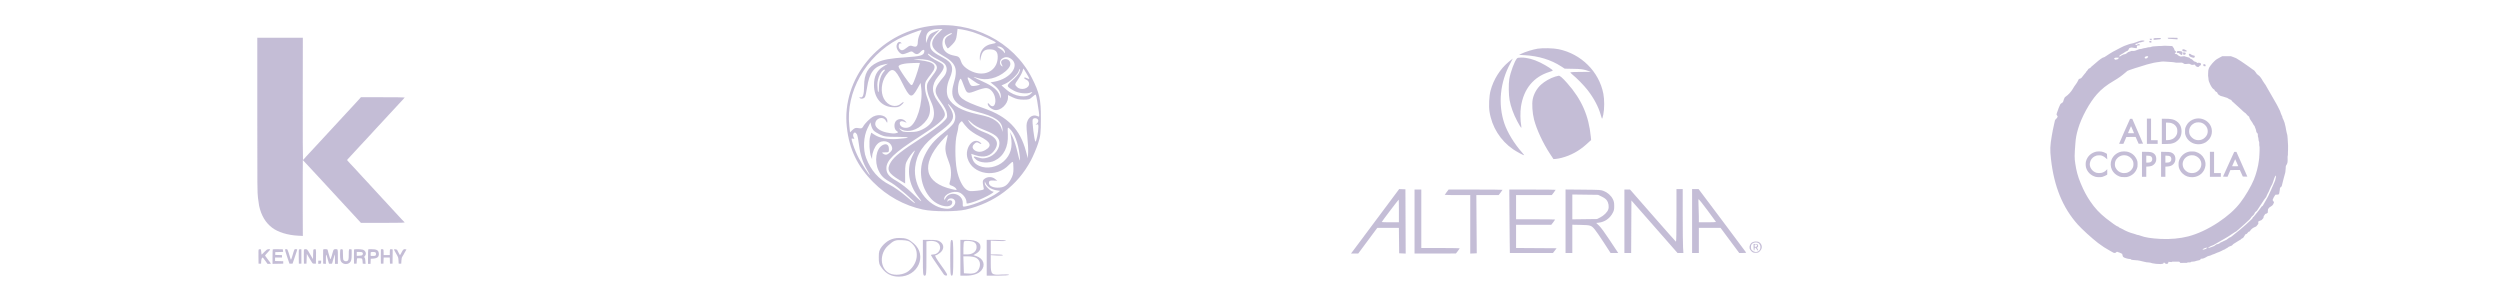 <svg width="608" height="74" viewBox="0 0 608 74" fill="none" xmlns="http://www.w3.org/2000/svg">
<g opacity="0.5">
<path fill-rule="evenodd" clip-rule="evenodd" d="M62.57 27.926C62.57 45.922 62.577 46.736 62.741 48.122C62.836 48.917 62.958 49.778 63.014 50.035C63.525 52.381 64.552 54.125 66.146 55.353C67.597 56.47 69.938 57.191 72.548 57.324L73.652 57.38L73.628 51.516C73.616 48.29 73.616 44.139 73.628 42.292L73.652 38.932L74.923 40.291C76.722 42.214 76.758 42.253 77.493 43.055C77.857 43.453 78.175 43.797 78.201 43.821C78.241 43.858 81.288 47.16 82.04 47.982C82.186 48.141 82.344 48.314 82.393 48.366C82.442 48.418 83.136 49.169 83.937 50.035C84.738 50.901 85.485 51.706 85.596 51.823C85.708 51.94 86.244 52.523 86.789 53.119L87.779 54.203L93.099 54.205C97.809 54.206 98.71 54.175 98.353 54.022C98.316 54.007 97.989 53.668 97.624 53.27C97.26 52.872 96.923 52.504 96.874 52.453C96.825 52.401 96.542 52.095 96.244 51.772C92.611 47.829 90.758 45.822 90.428 45.473C90.379 45.421 90.101 45.115 89.81 44.792C89.241 44.163 88.728 43.61 88.079 42.928C87.726 42.559 87.344 42.142 86.013 40.678C85.867 40.517 85.521 40.15 85.243 39.862C84.965 39.573 84.659 39.242 84.564 39.125C84.391 38.913 84.391 38.912 84.584 38.706C84.69 38.592 85.075 38.173 85.439 37.776C85.803 37.379 86.141 37.013 86.19 36.962C86.262 36.888 87.167 35.908 87.514 35.528C87.662 35.367 89.097 33.825 89.192 33.726C89.24 33.675 89.538 33.353 89.854 33.01C90.17 32.666 90.468 32.344 90.516 32.293C90.565 32.242 90.74 32.048 90.905 31.86C91.071 31.673 91.531 31.175 91.929 30.754C92.326 30.332 92.806 29.815 92.996 29.605C93.186 29.394 93.363 29.202 93.389 29.179C93.415 29.155 94.089 28.428 94.887 27.561C95.685 26.695 96.359 25.968 96.385 25.944C96.411 25.921 96.73 25.576 97.093 25.178C97.457 24.78 97.903 24.301 98.086 24.114C98.268 23.927 98.417 23.744 98.418 23.709C98.418 23.674 96.023 23.646 93.096 23.646H87.773L87.494 23.965C87.116 24.397 86.813 24.73 86.425 25.135C86.246 25.323 85.305 26.338 84.335 27.391C83.365 28.445 82.55 29.326 82.525 29.349C82.5 29.373 81.686 30.254 80.717 31.307C79.747 32.361 78.932 33.242 78.906 33.265C78.88 33.288 78.366 33.844 77.765 34.499C77.163 35.155 76.488 35.883 76.265 36.117C76.041 36.351 75.561 36.868 75.197 37.265C74.832 37.662 74.461 38.065 74.371 38.159C74.281 38.253 74.108 38.455 73.985 38.607C73.863 38.759 73.728 38.883 73.684 38.883C73.639 38.883 73.615 32.663 73.629 24.029L73.652 9.174H68.111H62.57V27.926ZM62.944 60.66C62.858 60.715 62.837 61.128 62.855 62.428L62.879 64.124H63.188H63.497L63.524 63.53C63.548 62.983 63.693 62.634 63.894 62.634C63.927 62.634 64.201 62.979 64.503 63.4L65.053 64.166H65.495C66.009 64.166 66.038 64.256 65.15 63.11C64.791 62.647 64.481 62.225 64.462 62.174C64.442 62.123 64.723 61.779 65.087 61.411C65.45 61.043 65.722 60.703 65.692 60.657C65.662 60.61 65.472 60.589 65.27 60.611C64.958 60.645 64.825 60.731 64.377 61.187C64.087 61.481 63.791 61.781 63.718 61.853C63.6 61.971 63.581 61.912 63.542 61.309C63.499 60.664 63.487 60.633 63.277 60.612C63.155 60.599 63.005 60.621 62.944 60.66ZM66.34 60.646C66.306 60.678 66.279 61.485 66.279 62.438V64.171L67.581 64.147L68.883 64.124V63.826V63.528L67.89 63.504L66.897 63.48V63.057V62.634H67.736H68.575V62.34V62.045L67.758 62.02L66.941 61.996V61.655V61.315L67.895 61.291L68.85 61.266L68.822 60.95L68.795 60.634L67.598 60.61C66.94 60.597 66.374 60.613 66.34 60.646ZM69.32 60.7C69.296 60.761 69.528 61.555 69.835 62.467L70.394 64.124H70.771H71.148L71.526 63.017C72.122 61.271 72.283 60.775 72.283 60.68C72.283 60.631 72.131 60.591 71.946 60.591C71.566 60.591 71.621 60.481 71.082 62.315C70.947 62.771 70.806 63.145 70.767 63.145C70.729 63.145 70.672 63.04 70.642 62.911C70.491 62.274 69.953 60.711 69.866 60.656C69.705 60.555 69.367 60.582 69.32 60.7ZM72.745 60.66C72.659 60.715 72.638 61.128 72.656 62.428L72.68 64.124H72.989H73.298V62.379V60.634L73.078 60.612C72.956 60.599 72.806 60.621 72.745 60.66ZM73.981 60.663C73.895 60.715 73.874 61.127 73.892 62.428L73.916 64.124H74.225H74.534L74.579 62.932L74.623 61.74L74.968 62.336C75.157 62.664 75.478 63.2 75.68 63.528C76.048 64.123 76.049 64.124 76.439 64.124H76.83L76.854 62.398C76.88 60.523 76.876 60.508 76.391 60.626C76.174 60.678 76.173 60.684 76.148 61.848L76.124 63.017L75.891 62.634C75.763 62.423 75.549 62.06 75.416 61.825C74.97 61.039 74.817 60.805 74.681 60.697C74.528 60.578 74.15 60.559 73.981 60.663ZM78.591 60.7C78.568 60.76 78.559 61.555 78.572 62.466L78.596 64.124L78.927 64.15L79.258 64.177V63.005C79.258 61.763 79.322 61.654 79.552 62.507C79.627 62.787 79.762 63.266 79.85 63.571L80.011 64.124L80.374 64.15C80.661 64.17 80.746 64.143 80.784 64.022C80.81 63.938 80.952 63.433 81.1 62.901C81.248 62.368 81.391 61.912 81.417 61.886C81.444 61.861 81.466 62.363 81.466 63.003V64.166H81.819H82.172V62.431C82.172 60.522 82.193 60.59 81.613 60.592C81.213 60.594 81.107 60.688 80.976 61.156C80.912 61.384 80.775 61.877 80.671 62.251C80.468 62.986 80.363 63.168 80.288 62.919C79.915 61.691 79.7 60.925 79.7 60.822C79.7 60.656 79.511 60.591 79.028 60.591C78.79 60.591 78.618 60.634 78.591 60.7ZM82.812 60.648C82.669 60.703 82.66 62.739 82.801 63.279C83.049 64.226 84.357 64.542 85.092 63.833C85.437 63.5 85.526 63.085 85.527 61.806L85.528 60.679L85.307 60.626C84.845 60.514 84.821 60.574 84.82 61.844C84.818 63.137 84.75 63.382 84.353 63.509C84.029 63.612 83.597 63.443 83.489 63.169C83.445 63.056 83.408 62.453 83.408 61.829C83.408 60.873 83.386 60.686 83.269 60.643C83.11 60.584 82.972 60.585 82.812 60.648ZM86.097 60.7C86.073 60.76 86.064 61.555 86.077 62.466L86.101 64.124H86.41H86.719L86.764 63.463C86.788 63.1 86.838 62.803 86.874 62.803C86.91 62.804 87.149 62.805 87.404 62.806C88.059 62.808 88.125 62.871 88.176 63.546L88.221 64.124L88.563 64.151L88.906 64.178L88.865 63.492C88.836 63.006 88.78 62.76 88.672 62.645C88.527 62.491 88.531 62.471 88.746 62.248C89.228 61.746 88.911 60.89 88.174 60.704C87.612 60.563 86.153 60.56 86.097 60.7ZM89.56 60.648C89.527 60.679 89.501 61.483 89.501 62.436V64.166H89.806H90.111L90.137 63.549L90.163 62.932L90.786 62.89C91.802 62.82 92.2 62.453 92.131 61.649C92.061 60.841 91.635 60.603 90.244 60.595C89.9 60.593 89.592 60.617 89.56 60.648ZM92.631 60.7C92.607 60.76 92.598 61.555 92.611 62.466L92.635 64.124H92.944H93.254L93.279 63.379L93.305 62.634H94.048H94.792L94.817 63.379L94.843 64.124H95.152H95.461L95.485 62.402L95.509 60.68L95.286 60.627C94.859 60.523 94.799 60.613 94.799 61.355V62.038H94.048H93.298V61.366C93.298 60.832 93.269 60.684 93.158 60.643C92.927 60.557 92.677 60.584 92.631 60.7ZM95.821 60.665C95.8 60.698 96.028 61.145 96.327 61.658C96.858 62.57 96.872 62.609 96.916 63.358L96.962 64.124H97.271H97.58L97.624 63.4C97.661 62.798 97.709 62.616 97.911 62.317C98.045 62.119 98.154 61.935 98.154 61.91C98.154 61.884 98.311 61.596 98.502 61.27L98.851 60.677L98.635 60.625C98.201 60.52 98.038 60.646 97.679 61.358C97.491 61.732 97.309 62.038 97.275 62.038C97.242 62.038 97.09 61.78 96.939 61.464C96.787 61.148 96.626 60.836 96.579 60.772C96.491 60.648 95.887 60.563 95.821 60.665ZM88.126 61.406C88.297 61.571 88.303 61.785 88.142 61.997C88.046 62.123 87.879 62.167 87.391 62.194L86.764 62.228V61.75V61.272H87.376C87.814 61.272 88.026 61.31 88.126 61.406ZM91.273 61.36C91.388 61.42 91.443 61.538 91.442 61.722C91.44 62.174 91.338 62.249 90.719 62.25L90.163 62.251L90.135 61.88C90.12 61.675 90.129 61.455 90.155 61.39C90.211 61.248 91.014 61.227 91.273 61.36ZM77.404 63.788V64.177L77.735 64.15C78.057 64.125 78.067 64.113 78.094 63.762L78.121 63.4H77.762H77.404V63.788Z" fill="#8A7BAE"/>
</g>
<g opacity="0.5">
<path fill-rule="evenodd" clip-rule="evenodd" d="M527.182 9.24C527.182 9.276 527.218 9.337 527.261 9.374C527.33 9.434 527.426 9.446 528.02 9.467C528.394 9.481 528.793 9.508 528.906 9.528C529.019 9.547 529.217 9.564 529.346 9.566L529.58 9.568V9.394V9.219L529.384 9.197C529.276 9.184 528.736 9.174 528.185 9.174C527.235 9.174 527.182 9.177 527.182 9.24ZM523.93 9.301C523.904 9.329 523.85 9.353 523.811 9.353C523.716 9.353 523.682 9.473 523.743 9.595C523.784 9.676 523.814 9.692 523.905 9.682C523.966 9.676 524.176 9.662 524.372 9.653C524.568 9.643 524.744 9.62 524.764 9.602C524.783 9.584 524.93 9.568 525.089 9.568C525.415 9.568 525.496 9.525 525.496 9.35V9.245L524.738 9.247C524.12 9.248 523.97 9.258 523.93 9.301ZM522.761 9.472C522.761 9.497 522.817 9.57 522.885 9.633C522.978 9.72 523.042 9.748 523.147 9.748H523.286V9.586V9.425H523.023C522.833 9.425 522.761 9.438 522.761 9.472ZM520.704 9.874C520.361 9.947 520.037 10.055 519.497 10.274C519.061 10.45 518.626 10.568 518.002 10.679C517.868 10.703 517.649 10.777 517.515 10.843C517.381 10.909 517.162 10.989 517.028 11.021C516.894 11.053 516.675 11.135 516.541 11.204C516.407 11.272 516.011 11.467 515.661 11.637C514.388 12.256 513.318 12.869 512.312 13.555C511.867 13.859 511.709 13.948 511.616 13.948C511.394 13.948 510.59 14.509 509.815 15.206C509.568 15.428 509.18 15.755 508.954 15.932C508.723 16.113 508.511 16.309 508.473 16.379C508.422 16.474 508.345 16.53 508.15 16.617C507.909 16.724 507.886 16.745 507.754 16.977C507.676 17.113 507.568 17.249 507.513 17.279C507.455 17.311 507.384 17.403 507.344 17.499C507.303 17.596 507.158 17.784 506.99 17.956C506.834 18.116 506.613 18.389 506.499 18.562C506.266 18.918 506.058 19.09 505.771 19.161L505.587 19.207L505.331 19.71C505.168 20.032 504.987 20.323 504.828 20.518C504.6 20.799 504.467 21.001 504.026 21.739C503.651 22.366 502.953 23.112 502.415 23.462C502.254 23.567 502.165 23.656 502.101 23.777C501.98 24.009 501.833 24.408 501.781 24.652C501.737 24.854 501.734 24.857 501.436 25.044C501.201 25.193 501.117 25.269 501.049 25.398C500.846 25.782 500.488 26.694 500.281 27.355L500.135 27.819L500.282 28.076C500.363 28.217 500.429 28.357 500.429 28.387C500.429 28.471 500.079 28.929 499.931 29.037C499.821 29.117 499.79 29.17 499.754 29.34C499.73 29.454 499.637 29.862 499.548 30.247C499.339 31.142 499.153 32.072 498.989 33.047C498.576 35.493 498.543 36.382 498.783 38.576C499.52 45.301 501.621 50.468 505.294 54.587C506.334 55.755 508.73 57.934 510.295 59.138C511.188 59.824 512.224 60.493 513.252 61.047C513.505 61.183 513.794 61.344 513.894 61.405C514.041 61.495 514.117 61.516 514.281 61.516C514.471 61.516 514.497 61.505 514.635 61.373C514.722 61.288 514.818 61.229 514.869 61.229C514.999 61.229 516.026 61.648 516.096 61.73C516.13 61.769 516.17 61.895 516.184 62.009C516.245 62.474 516.384 62.602 517.056 62.811C517.413 62.922 517.617 62.965 517.863 62.979C518.128 62.994 518.199 63.01 518.228 63.062C518.298 63.188 518.554 63.24 519.258 63.273C519.797 63.299 520.033 63.328 520.438 63.418C521.112 63.568 521.33 63.619 521.731 63.723C521.967 63.784 522.17 63.811 522.41 63.812C522.627 63.813 522.802 63.834 522.888 63.868C522.963 63.898 523.23 63.973 523.483 64.034C523.959 64.149 524.723 64.222 525.44 64.219C525.832 64.218 526.142 64.128 526.165 64.01C526.205 63.804 526.319 63.804 526.529 64.011C526.687 64.167 526.7 64.173 526.915 64.173C527.116 64.173 527.147 64.163 527.232 64.067C527.283 64.008 527.337 63.894 527.351 63.812L527.378 63.664L527.552 63.687C528.033 63.749 528.156 63.75 528.179 63.692C528.199 63.642 528.313 63.635 529.09 63.635H529.977L530.144 63.799L530.311 63.963L530.592 63.94C530.902 63.913 531.275 63.909 531.628 63.928C531.807 63.937 531.874 63.926 531.931 63.877C531.989 63.826 532.074 63.814 532.378 63.814C532.729 63.814 532.758 63.808 532.84 63.724C532.919 63.644 532.958 63.635 533.215 63.635C533.523 63.635 533.978 63.54 534.214 63.426C534.293 63.389 534.473 63.348 534.615 63.335C534.926 63.309 535.084 63.228 535.176 63.05C535.244 62.917 535.246 62.916 535.476 62.917C535.662 62.917 535.779 62.888 536.081 62.767C536.287 62.684 536.511 62.571 536.578 62.516C536.757 62.369 536.877 62.318 537.277 62.218C537.631 62.13 537.791 62.068 537.974 61.948C538.025 61.914 538.143 61.875 538.236 61.861C538.329 61.847 538.489 61.791 538.592 61.735C538.86 61.591 539.329 61.398 539.695 61.282C539.869 61.226 540.111 61.117 540.234 61.039C540.463 60.894 540.805 60.734 541.056 60.657C541.133 60.633 541.214 60.582 541.235 60.545C541.279 60.466 541.46 60.368 541.561 60.368C541.599 60.368 541.712 60.287 541.813 60.189C541.956 60.05 542.051 59.994 542.243 59.934C542.65 59.809 542.869 59.694 542.948 59.566C543.041 59.416 543.124 59.355 543.781 58.96C544.08 58.78 544.411 58.571 544.517 58.497C544.623 58.422 544.754 58.35 544.808 58.337C544.861 58.324 544.905 58.302 544.905 58.288C544.905 58.222 545.192 57.996 545.332 57.952C545.52 57.892 545.705 57.673 545.908 57.272C546.028 57.034 546.068 56.986 546.189 56.94C546.267 56.91 546.354 56.885 546.383 56.885C546.412 56.885 546.516 56.776 546.614 56.643C546.823 56.36 546.831 56.353 547.006 56.325C547.117 56.307 547.154 56.277 547.23 56.137C547.441 55.752 548.049 55.296 548.533 55.159C548.674 55.119 548.73 55.068 548.973 54.759C549.272 54.379 549.299 54.298 549.198 54.067C549.146 53.947 549.147 53.941 549.245 53.875C549.394 53.775 549.699 53.633 549.874 53.582C549.971 53.554 550.05 53.502 550.088 53.441C550.121 53.387 550.225 53.272 550.318 53.185C550.476 53.038 550.488 53.014 550.488 52.845C550.488 52.685 550.515 52.623 550.704 52.336C550.912 52.02 550.924 52.009 551.086 51.985C551.21 51.967 551.291 51.925 551.395 51.824L551.537 51.688V51.342C551.537 51.131 551.557 50.95 551.588 50.88C551.687 50.656 551.936 50.399 552.153 50.297C552.267 50.244 552.459 50.109 552.58 49.998C552.761 49.831 552.821 49.743 552.92 49.501L553.04 49.207L552.958 49.052C552.913 48.967 552.834 48.845 552.782 48.78L552.689 48.663L552.774 48.439C552.895 48.12 553.057 47.819 553.249 47.56L553.415 47.336H553.745C554.021 47.336 554.091 47.324 554.173 47.262C554.285 47.178 554.347 46.996 554.347 46.751C554.348 46.657 554.373 46.522 554.404 46.451C554.435 46.378 554.46 46.213 554.46 46.073C554.46 45.769 554.549 45.58 554.76 45.441C554.841 45.387 554.907 45.32 554.908 45.292C554.911 45.192 555.182 44.116 555.311 43.692C555.384 43.455 555.457 43.172 555.474 43.064C555.491 42.955 555.555 42.729 555.618 42.56C555.778 42.126 555.848 41.702 555.877 40.981C555.9 40.422 555.912 40.341 555.982 40.245C556.3 39.814 556.384 39.453 556.35 38.65C556.331 38.178 556.337 38.022 556.38 37.894C556.42 37.776 556.432 37.588 556.425 37.194C556.419 36.898 556.433 36.51 556.454 36.332C556.495 35.996 556.463 35.136 556.354 33.64C556.3 32.886 556.275 32.737 556.126 32.284C556.076 32.131 556.027 31.897 556.017 31.764C555.996 31.48 555.741 30.294 555.605 29.847C555.506 29.524 555.21 28.818 555.115 28.679C555.084 28.634 555.06 28.532 555.06 28.451C555.06 28.294 555.018 28.192 554.905 28.073C554.867 28.032 554.785 27.83 554.725 27.624C554.664 27.418 554.556 27.111 554.485 26.941C554.232 26.343 553.338 24.697 552.642 23.552C552.083 22.63 551.651 21.883 551.398 21.398C551.087 20.803 550.909 20.516 550.686 20.248C550.587 20.13 550.433 19.896 550.343 19.728C549.958 19.013 549.543 18.477 549.227 18.286C548.94 18.112 548.778 17.937 548.593 17.6C548.433 17.308 548.194 17.069 547.937 16.944C547.839 16.897 547.734 16.825 547.705 16.785C547.676 16.745 547.544 16.646 547.412 16.564C547.28 16.483 546.871 16.19 546.503 15.914C545.851 15.424 544.166 14.316 543.808 14.141C543.71 14.093 543.384 13.965 543.083 13.857L542.537 13.661H541.504H540.471L540.043 13.879C539.25 14.281 538.954 14.477 538.531 14.88C537.916 15.465 537.188 16.441 537.167 16.707C537.161 16.785 537.135 16.886 537.11 16.931C537.052 17.035 537.04 17.16 537.015 17.94C537 18.399 537.007 18.598 537.039 18.656C537.064 18.7 537.091 18.919 537.099 19.142C537.115 19.606 537.204 19.897 537.529 20.554C537.867 21.238 538.147 21.601 538.452 21.752C538.524 21.788 538.574 21.852 538.603 21.944C538.656 22.115 538.854 22.303 539.046 22.366C539.176 22.409 539.201 22.438 539.281 22.638C539.337 22.778 539.426 22.913 539.519 22.999C539.697 23.165 540.15 23.39 540.305 23.39C540.367 23.39 540.579 23.453 540.778 23.529C540.977 23.606 541.266 23.698 541.421 23.735C541.623 23.783 541.749 23.839 541.87 23.933C542.064 24.084 542.285 24.196 542.459 24.232C542.59 24.259 542.77 24.434 542.77 24.535C542.77 24.57 542.887 24.681 543.041 24.791C543.191 24.899 543.895 25.538 544.606 26.212C545.508 27.067 545.938 27.451 546.03 27.482C546.124 27.514 546.193 27.577 546.273 27.706C546.393 27.898 546.803 28.288 546.922 28.324C546.971 28.339 547.002 28.392 547.018 28.489C547.061 28.746 547.189 29.011 547.399 29.28C547.644 29.594 547.91 30.022 547.999 30.247C548.034 30.336 548.122 30.458 548.194 30.518C548.299 30.606 548.338 30.678 548.395 30.894C548.434 31.041 548.516 31.264 548.578 31.39C548.656 31.55 548.69 31.675 548.691 31.804C548.692 32.034 548.788 32.24 548.968 32.395C549.103 32.511 549.107 32.522 549.103 32.754C549.097 33.074 549.123 33.275 549.182 33.376C549.224 33.448 549.251 33.629 549.303 34.178C549.308 34.237 549.345 34.35 549.385 34.429C549.446 34.55 549.456 34.639 549.448 34.991C549.442 35.285 549.455 35.444 549.492 35.529C549.534 35.627 549.541 35.853 549.529 36.691C549.52 37.295 549.496 37.782 549.473 37.85C549.451 37.916 549.443 37.995 549.456 38.027C549.468 38.059 549.462 38.208 549.442 38.358C549.421 38.507 549.378 38.864 549.345 39.15C549.196 40.455 548.7 42.324 548.138 43.692C547.473 45.314 546.031 47.758 544.812 49.33C543.515 51.003 541.794 52.537 539.491 54.073C537.085 55.678 534.471 56.898 532.166 57.494C530.21 58 527.764 58.226 525.515 58.108C523.133 57.984 521.704 57.754 520.489 57.299C520.216 57.196 519.998 57.137 519.896 57.137C519.796 57.137 519.674 57.104 519.572 57.049C519.481 57.001 519.239 56.919 519.033 56.868C518.009 56.612 517.103 56.243 516.133 55.686C515.914 55.561 515.65 55.432 515.545 55.399C515.425 55.362 515.336 55.309 515.307 55.257C515.25 55.154 515.079 55.054 514.959 55.054C514.815 55.054 513.333 54.01 512.232 53.132C510.586 51.819 509.487 50.641 508.364 48.986C507.437 47.62 506.764 46.352 506.018 44.564C505.343 42.947 504.964 41.556 504.703 39.743C504.498 38.312 504.501 37.89 504.739 34.788C504.837 33.513 504.993 32.691 505.393 31.324C506.212 28.525 508.165 24.948 509.998 22.889C511.12 21.629 512.316 20.688 514.193 19.589C515.18 19.012 516.042 18.397 516.833 17.709C517.088 17.487 517.335 17.276 517.381 17.24C517.528 17.125 520.246 16.236 522.162 15.676C523.269 15.352 524.246 15.153 525.197 15.058C525.434 15.034 525.643 15.001 525.663 14.984C525.719 14.936 526.449 14.949 526.901 15.007C527.128 15.036 527.491 15.061 527.707 15.062C527.923 15.063 528.176 15.08 528.269 15.098C528.362 15.117 528.571 15.141 528.735 15.152C528.898 15.162 529.057 15.191 529.087 15.215C529.14 15.257 529.241 15.258 530.41 15.23C530.629 15.224 530.713 15.237 530.766 15.281C530.804 15.313 530.899 15.359 530.976 15.383C531.054 15.406 531.135 15.457 531.156 15.495C531.19 15.556 531.238 15.564 531.584 15.564C531.798 15.564 532.056 15.545 532.158 15.523C532.384 15.473 532.461 15.49 532.742 15.652C532.94 15.767 532.988 15.779 533.236 15.779C533.387 15.779 533.521 15.763 533.533 15.743C533.572 15.684 533.761 15.703 533.827 15.773C533.861 15.808 533.907 15.885 533.929 15.943C533.954 16.007 534.044 16.095 534.159 16.165C534.311 16.259 534.386 16.282 534.545 16.282C534.748 16.282 534.823 16.239 534.842 16.113C534.847 16.077 534.942 16 535.054 15.94L535.257 15.831L535.268 15.625C535.278 15.452 535.269 15.416 535.212 15.4C535.175 15.389 535.082 15.349 535.006 15.311C534.838 15.226 534.667 15.221 534.544 15.299C534.456 15.354 534.447 15.352 534.32 15.245C534.148 15.101 533.934 14.997 533.749 14.969C533.625 14.95 533.558 14.9 533.331 14.663C533.104 14.425 533.041 14.379 532.944 14.379C532.856 14.379 532.791 14.342 532.675 14.225C532.45 13.999 532.427 13.987 532.1 13.932C531.936 13.904 531.687 13.832 531.547 13.771C531.256 13.645 531.087 13.634 530.701 13.718C530.485 13.765 530.407 13.768 530.253 13.732C530.024 13.68 529.661 13.46 529.528 13.293C529.443 13.185 529.402 13.165 529.239 13.15C529.118 13.139 529.022 13.107 528.974 13.06C528.874 12.964 528.912 12.848 529.054 12.818C529.112 12.806 529.191 12.763 529.228 12.723C529.316 12.631 529.276 12.566 529.046 12.422C528.908 12.337 528.868 12.289 528.851 12.189C528.804 11.917 528.651 11.629 528.4 11.342L528.277 11.202L527.758 11.175C526.493 11.11 526.272 11.107 525.952 11.153C525.649 11.197 525.463 11.203 525.047 11.186C524.89 11.18 524.515 11.206 523.679 11.284C523.454 11.305 523.292 11.341 523.192 11.393C523.097 11.443 522.977 11.471 522.858 11.471C522.631 11.471 522.206 11.538 522.105 11.591C522.064 11.612 521.946 11.642 521.843 11.657C521.74 11.672 521.554 11.699 521.429 11.716C521.305 11.734 521.153 11.773 521.092 11.803C520.947 11.874 520.627 11.938 520.416 11.938C520.304 11.938 520.174 11.974 520.022 12.047C519.897 12.108 519.624 12.212 519.414 12.279C519.06 12.393 519.009 12.4 518.696 12.381C518.362 12.361 518.355 12.362 518.105 12.49C517.961 12.564 517.798 12.62 517.728 12.62C517.638 12.62 517.574 12.651 517.494 12.731C517.434 12.793 517.279 12.915 517.151 13.003C516.96 13.134 516.873 13.17 516.672 13.197C516.522 13.217 516.373 13.264 516.288 13.319C516.211 13.367 516.089 13.427 516.017 13.45C515.944 13.474 515.83 13.547 515.762 13.613C515.633 13.738 515.539 13.76 515.411 13.694C515.336 13.655 515.337 13.652 515.441 13.546C515.578 13.408 516.007 13.129 516.303 12.985C516.43 12.924 516.565 12.836 516.603 12.79C516.641 12.745 516.728 12.685 516.796 12.659C516.863 12.632 516.985 12.564 517.067 12.507C517.148 12.451 517.248 12.405 517.287 12.405C517.413 12.405 517.584 12.229 517.725 11.956L517.861 11.693L518.118 11.614C518.388 11.53 518.43 11.532 518.883 11.634C519.027 11.667 519.263 11.696 519.408 11.699L519.67 11.704L519.681 11.426C519.694 11.083 519.746 11.034 520.091 11.044C520.351 11.052 520.4 11.031 520.4 10.917C520.4 10.803 520.319 10.748 520.119 10.726C519.963 10.709 519.941 10.717 519.822 10.838C519.751 10.91 519.668 10.969 519.636 10.969C519.567 10.969 519.276 10.861 519.276 10.835C519.276 10.826 519.329 10.771 519.393 10.714C519.48 10.635 519.546 10.61 519.657 10.61C519.82 10.61 520.044 10.514 520.153 10.398C520.21 10.338 520.269 10.322 520.442 10.322C520.561 10.322 520.669 10.306 520.681 10.286C520.694 10.267 520.742 10.251 520.787 10.251C520.833 10.251 520.933 10.218 521.01 10.179C521.087 10.139 521.207 10.107 521.278 10.107C521.463 10.107 521.615 9.933 521.475 9.881C521.337 9.83 520.924 9.826 520.704 9.874ZM522.95 9.985C522.729 10.042 522.606 10.123 522.634 10.194C522.663 10.267 522.902 10.358 523.062 10.358H523.211V10.143C523.211 10.024 523.198 9.929 523.183 9.93C523.167 9.931 523.062 9.956 522.95 9.985ZM530.826 12.011C530.756 12.038 530.742 12.071 530.742 12.205C530.742 12.345 530.756 12.374 530.845 12.418C531.048 12.518 531.245 12.548 531.538 12.525C531.804 12.504 531.829 12.495 531.829 12.424C531.829 12.33 531.685 12.223 531.368 12.079C531.131 11.972 530.978 11.953 530.826 12.011ZM529.496 12.479C529.454 12.524 529.431 12.606 529.431 12.71V12.871H529.649C529.868 12.871 529.869 12.872 530.156 13.123C530.38 13.318 530.469 13.374 530.557 13.374C530.652 13.374 530.68 13.353 530.725 13.249C530.78 13.124 530.797 12.812 530.757 12.669C530.716 12.524 530.304 12.404 529.861 12.408C529.616 12.41 529.55 12.423 529.496 12.479ZM530.929 12.995C530.929 13.193 530.941 13.234 531.013 13.282C531.135 13.364 531.299 13.35 531.441 13.246C531.544 13.171 531.566 13.131 531.566 13.019C531.566 12.818 531.483 12.764 531.179 12.764H530.929V12.995ZM532.329 13.141C532.295 13.227 532.387 13.524 532.486 13.649C532.541 13.717 532.648 13.787 532.755 13.824C532.854 13.858 533.024 13.926 533.134 13.975C533.352 14.072 533.523 14.07 533.687 13.967C533.757 13.924 533.777 13.879 533.777 13.771C533.777 13.612 533.701 13.518 533.574 13.518C533.369 13.518 532.859 13.293 532.732 13.145C532.664 13.067 532.36 13.064 532.329 13.141ZM522.401 13.718C522.458 13.859 522.42 13.933 522.217 14.083C522.057 14.202 521.979 14.236 521.867 14.236C521.609 14.236 521.485 13.975 521.677 13.835C521.896 13.675 522.354 13.601 522.401 13.718ZM515.247 14.155C515.155 14.369 514.972 14.464 514.56 14.511C514.387 14.53 514.376 14.526 514.262 14.393C514.135 14.245 514.111 14.164 514.195 14.164C514.224 14.164 514.287 14.132 514.336 14.093C514.412 14.032 514.483 14.022 514.865 14.021L515.306 14.02L515.247 14.155ZM535.863 15.624C535.815 15.669 535.838 15.943 535.896 16.023C535.945 16.09 535.99 16.102 536.177 16.102H536.4V15.925C536.4 15.777 536.384 15.736 536.301 15.674C536.205 15.602 535.92 15.569 535.863 15.624ZM534.32 28.812C533.907 28.853 533.6 28.941 533.196 29.132C532.526 29.448 532.038 29.917 531.715 30.552C531.437 31.1 531.398 31.274 531.4 31.97C531.401 32.522 531.409 32.584 531.507 32.868C531.696 33.414 531.948 33.812 532.34 34.182C532.938 34.747 533.642 35.042 534.489 35.082C535.179 35.115 535.768 34.975 536.379 34.633C536.674 34.467 537.186 33.992 537.398 33.686C538.068 32.72 538.116 31.416 537.518 30.391C536.898 29.329 535.593 28.684 534.32 28.812ZM522.124 31.916V34.986H523.435H524.747V34.537V34.089H523.941H523.136V31.468V28.847H522.63H522.124V31.916ZM518.027 28.91C517.93 29.06 515.348 34.934 515.369 34.954C515.408 34.989 516.38 35.008 516.416 34.975C516.431 34.96 516.596 34.581 516.784 34.133L517.124 33.317L518.251 33.307L519.377 33.298L519.744 34.124L520.11 34.95H520.649C520.945 34.95 521.187 34.944 521.187 34.936C521.187 34.928 520.599 33.567 519.88 31.911L518.574 28.901L518.31 28.89C518.165 28.885 518.038 28.893 518.027 28.91ZM525.759 31.952V35.022L526.63 35.022C527.65 35.021 528.076 34.972 528.565 34.795C529.045 34.623 529.291 34.471 529.654 34.124C530.124 33.676 530.346 33.275 530.488 32.618C530.625 31.984 530.542 31.14 530.289 30.588C530.014 29.99 529.482 29.478 528.849 29.203C528.299 28.964 527.721 28.884 526.555 28.883L525.759 28.883V31.952ZM535.197 29.8C535.578 29.886 535.932 30.083 536.253 30.389C536.698 30.813 536.924 31.326 536.924 31.913C536.924 32.512 536.707 33.008 536.252 33.444C535.791 33.885 535.29 34.087 534.658 34.087C534.015 34.087 533.525 33.886 533.045 33.426C532.582 32.983 532.391 32.54 532.391 31.916C532.391 31.543 532.457 31.26 532.621 30.943C532.898 30.402 533.497 29.942 534.106 29.8C534.393 29.733 534.903 29.733 535.197 29.8ZM527.795 29.869C528.368 29.967 528.885 30.278 529.179 30.702C529.451 31.094 529.521 31.331 529.523 31.863C529.525 32.411 529.438 32.708 529.159 33.107C528.708 33.753 528.008 34.083 527.079 34.087L526.77 34.089V31.952V29.816L527.136 29.818C527.336 29.818 527.633 29.841 527.795 29.869ZM518.647 31.53C518.848 31.997 519.006 32.385 518.999 32.391C518.993 32.398 518.658 32.398 518.255 32.393L517.522 32.383L517.884 31.531C518.083 31.062 518.254 30.678 518.265 30.679C518.275 30.679 518.447 31.062 518.647 31.53ZM509.853 36.87C508.558 37.145 507.613 38.035 507.3 39.276C507.206 39.648 507.213 40.302 507.316 40.702C507.601 41.811 508.478 42.679 509.636 43C510.022 43.107 510.914 43.116 511.295 43.016C511.53 42.955 512.293 42.616 512.43 42.512C512.49 42.467 512.495 42.398 512.486 41.79L512.476 41.119L512.345 41.288C512.092 41.613 511.578 41.923 511.106 42.036C510.799 42.109 510.223 42.111 509.947 42.041C508.845 41.761 508.09 40.692 508.258 39.654C508.377 38.915 508.801 38.329 509.446 38.013C509.859 37.81 510.048 37.768 510.527 37.77C510.876 37.772 510.979 37.787 511.192 37.864C511.574 38.004 511.841 38.17 512.184 38.482L512.494 38.765L512.476 38.554C512.466 38.438 512.447 38.135 512.435 37.882L512.412 37.421L512.19 37.283C511.894 37.1 511.491 36.943 511.138 36.874C510.792 36.806 510.166 36.804 509.853 36.87ZM515.94 36.87C514.882 37.073 513.933 37.837 513.542 38.801C513.216 39.607 513.249 40.528 513.633 41.32C513.955 41.985 514.626 42.594 515.336 42.869C515.803 43.05 515.998 43.082 516.635 43.079C517.186 43.077 517.26 43.069 517.553 42.977C518.637 42.638 519.386 41.92 519.748 40.874C519.846 40.59 519.854 40.527 519.855 39.976C519.857 39.295 519.82 39.122 519.555 38.594C519.098 37.682 518.255 37.059 517.222 36.868C516.887 36.806 516.272 36.807 515.94 36.87ZM532.414 36.873C531.791 37.007 531.3 37.257 530.844 37.674C530.498 37.991 530.302 38.252 530.105 38.661C529.887 39.114 529.824 39.411 529.826 39.976C529.828 40.549 529.887 40.808 530.123 41.291C530.321 41.696 530.5 41.931 530.863 42.261C531.527 42.864 532.309 43.132 533.281 43.09C534.89 43.021 536.165 41.863 536.361 40.294C536.435 39.7 536.328 39.141 536.028 38.558C535.619 37.764 534.954 37.224 534.039 36.941C533.768 36.858 533.643 36.841 533.196 36.831C532.82 36.822 532.599 36.834 532.414 36.873ZM520.925 39.958V42.992H521.45H521.974V41.759V40.525L522.393 40.501C523.091 40.46 523.459 40.333 523.832 40.002C524.253 39.629 524.43 39.173 524.4 38.54C524.372 37.946 524.164 37.551 523.725 37.262C523.313 36.991 522.924 36.925 521.747 36.925H520.925V39.958ZM525.571 39.954V42.992H526.096H526.62V41.759V40.526L527.023 40.503C527.768 40.462 528.205 40.294 528.579 39.904C528.898 39.572 529.055 39.158 529.055 38.646C529.057 37.802 528.617 37.233 527.792 37.009C527.626 36.964 527.345 36.947 526.574 36.934L525.571 36.917V39.954ZM537.449 39.958V42.992H538.779H540.109V42.543V42.094H539.285H538.461V39.509V36.925H537.955H537.449V39.958ZM543.349 36.962C543.335 36.985 542.718 38.339 541.98 39.971L540.636 42.938L540.869 42.961C540.997 42.973 541.246 42.985 541.421 42.987L541.739 42.99L542.082 42.174L542.426 41.358L543.581 41.35L544.737 41.341L545.094 42.14L545.452 42.938L546.003 42.948C546.306 42.953 546.554 42.953 546.554 42.948C546.554 42.942 545.957 41.589 545.228 39.94L543.902 36.943L543.639 36.932C543.471 36.925 543.366 36.936 543.349 36.962ZM517.337 37.868C517.706 37.998 517.98 38.169 518.24 38.433C518.513 38.709 518.727 39.081 518.811 39.424C518.894 39.761 518.866 40.34 518.753 40.648C518.533 41.247 517.981 41.776 517.355 41.988C517.03 42.097 516.388 42.125 516.056 42.044C515.406 41.884 514.896 41.493 514.575 40.906C514.385 40.56 514.318 40.25 514.342 39.815C514.372 39.231 514.569 38.809 515.002 38.394C515.293 38.115 515.639 37.92 516.021 37.821C516.406 37.721 516.979 37.741 517.337 37.868ZM533.779 37.85C534.489 38.091 535.024 38.587 535.238 39.203C535.525 40.029 535.317 40.868 534.674 41.483C534.246 41.892 533.728 42.094 533.106 42.094C532.441 42.094 531.953 41.9 531.49 41.452C531.166 41.138 530.999 40.86 530.891 40.457C530.666 39.614 531.002 38.706 531.727 38.194C532.031 37.98 532.191 37.904 532.516 37.819C532.861 37.729 533.466 37.745 533.779 37.85ZM522.813 37.909C523.079 37.969 523.202 38.051 523.315 38.245C523.491 38.546 523.455 39.009 523.238 39.246C523.04 39.461 522.872 39.52 522.396 39.538L521.974 39.554V38.706V37.858L522.283 37.859C522.453 37.859 522.691 37.882 522.813 37.909ZM527.395 37.898C527.526 37.919 527.687 37.973 527.754 38.016C528.113 38.247 528.184 38.892 527.888 39.236C527.697 39.458 527.525 39.52 527.042 39.538L526.62 39.554V38.706V37.858H526.889C527.037 37.858 527.264 37.876 527.395 37.898ZM543.978 39.555C544.179 40.014 544.343 40.401 544.343 40.416C544.343 40.431 544.006 40.443 543.594 40.443C543.182 40.443 542.845 40.431 542.845 40.417C542.845 40.37 543.572 38.72 543.592 38.72C543.603 38.72 543.777 39.096 543.978 39.555ZM553.502 42.797C553.536 42.927 553.486 43.318 553.424 43.404C553.396 43.443 553.373 43.548 553.373 43.639C553.373 43.764 553.306 43.95 553.088 44.429C552.931 44.774 552.585 45.573 552.318 46.205C551.831 47.362 551.414 48.178 550.737 49.299C550.58 49.56 550.414 49.848 550.368 49.939C550.306 50.061 550.257 50.11 550.182 50.125C550.102 50.14 550.01 50.248 549.732 50.651C549.54 50.931 549.259 51.299 549.108 51.469C548.956 51.639 548.668 51.995 548.467 52.259C548.267 52.523 548.034 52.787 547.95 52.846C547.832 52.93 547.802 52.972 547.817 53.033C547.832 53.098 547.749 53.191 547.373 53.536C547.119 53.769 546.565 54.282 546.142 54.677C545.718 55.072 545.06 55.637 544.68 55.932C543.999 56.461 543.223 57.087 542.767 57.477C542.64 57.586 542.516 57.675 542.493 57.675C542.362 57.675 541.954 57.912 541.752 58.106C541.557 58.293 541.476 58.341 541.14 58.467C540.927 58.546 540.604 58.702 540.422 58.813C540.24 58.924 540.054 59.012 540.01 59.01C539.962 59.007 539.905 59.041 539.869 59.093C539.782 59.221 539.638 59.301 539.44 59.331C539.129 59.377 538.9 59.483 538.694 59.673C538.556 59.801 538.456 59.862 538.361 59.877C538.287 59.888 538.198 59.923 538.162 59.954C538.127 59.984 537.998 60.034 537.876 60.064C537.755 60.094 537.548 60.167 537.417 60.225C537.138 60.35 537.074 60.357 537.074 60.263C537.074 60.219 537.138 60.159 537.252 60.096C537.35 60.042 537.489 59.953 537.561 59.9C537.634 59.846 537.802 59.775 537.936 59.742C538.196 59.679 538.377 59.586 539.173 59.104C539.451 58.935 540.064 58.584 540.536 58.323C541.52 57.779 542.179 57.371 542.839 56.896C543.094 56.712 543.376 56.531 543.465 56.493C543.735 56.379 543.966 56.211 544.381 55.828C544.597 55.628 544.909 55.352 545.074 55.215C545.239 55.078 545.627 54.731 545.937 54.444C546.247 54.158 546.678 53.762 546.894 53.565C547.193 53.291 547.32 53.145 547.426 52.954C547.523 52.779 547.616 52.667 547.734 52.585C547.827 52.52 547.973 52.383 548.058 52.28C548.203 52.106 548.427 51.708 548.428 51.626C548.428 51.606 548.503 51.544 548.595 51.489C548.817 51.354 548.896 51.26 549.217 50.74C549.366 50.498 549.668 50.033 549.889 49.707C550.109 49.38 550.411 48.919 550.56 48.682C550.709 48.446 550.886 48.203 550.953 48.144C551.1 48.015 551.205 47.826 551.292 47.533C551.327 47.415 551.431 47.195 551.522 47.044C551.72 46.719 551.943 46.236 552.066 45.864C552.115 45.716 552.212 45.506 552.28 45.397C552.515 45.025 552.744 44.526 552.815 44.235C552.92 43.803 553.26 42.878 553.348 42.785C553.446 42.682 553.472 42.684 553.502 42.797ZM536.713 60.345C536.654 60.412 536.547 60.495 536.475 60.529C536.301 60.612 535.883 60.727 535.752 60.727H535.647L535.751 60.602C535.888 60.437 536.409 60.238 536.731 60.227L536.819 60.224L536.713 60.345Z" fill="#8A7BAE"/>
</g>
<g opacity="0.5">
<path fill-rule="evenodd" clip-rule="evenodd" d="M373.96 11.839C372.834 12.018 370.851 12.63 369.991 13.066L369.436 13.346L370.814 13.424C374.179 13.612 377.202 14.54 379.669 16.14L380.529 16.698L382.63 16.74C384.44 16.777 384.877 16.826 385.785 17.094C386.364 17.265 386.858 17.424 386.882 17.448C386.907 17.471 385.824 17.49 384.478 17.49C383.131 17.49 381.986 17.532 381.934 17.583C381.881 17.634 382.09 17.877 382.398 18.123C383.472 18.98 385.289 20.844 386.16 21.981C387.683 23.968 388.769 26.037 389.303 27.966C389.424 28.404 389.562 28.806 389.61 28.86C389.657 28.915 389.797 28.474 389.92 27.88C390.21 26.485 390.216 24.221 389.932 22.774C388.881 17.403 384.543 13.1 379.032 11.961C377.788 11.704 375.204 11.642 373.96 11.839ZM368.924 14.218C368.345 14.836 367.338 17.547 367.059 19.234C366.864 20.413 366.901 23.083 367.13 24.351C367.412 25.918 368.088 27.779 368.985 29.457C369.88 31.132 370.123 31.421 369.971 30.633C369.724 29.343 369.693 27.296 369.901 25.929C370.555 21.622 372.959 18.688 376.816 17.492C377.199 17.373 377.559 17.235 377.615 17.185C377.778 17.042 376.131 15.97 374.577 15.208C372.964 14.416 371.388 13.998 370.012 13.998C369.324 13.998 369.084 14.047 368.924 14.218ZM366.928 15.027C364.828 16.776 363.226 19.316 362.497 22.053C362.164 23.306 362.04 25.761 362.243 27.104C362.812 30.868 364.893 34.195 368.009 36.324C368.8 36.864 370.473 37.767 370.682 37.767C370.725 37.767 370.513 37.487 370.21 37.145C368.267 34.946 366.618 32.25 365.872 30.049C364.273 25.332 364.803 19.993 367.327 15.377C367.668 14.753 367.929 14.243 367.907 14.243C367.886 14.243 367.445 14.596 366.928 15.027ZM378.208 18.638C377.013 19.008 375.654 19.781 374.751 20.605C373.76 21.509 373.015 22.831 372.754 24.145C372.53 25.27 372.675 27.493 373.074 29.05C373.696 31.481 375.274 34.872 376.989 37.461L377.8 38.686L378.353 38.652C378.657 38.634 379.304 38.513 379.792 38.385C382.062 37.787 384.038 36.706 385.827 35.084L386.963 34.054L386.885 33.246C386.389 28.145 384.652 24.19 381.181 20.261C380.015 18.941 379.401 18.403 379.076 18.416C378.982 18.419 378.592 18.519 378.208 18.638ZM335.782 52.003C333.31 55.315 330.674 58.843 329.926 59.842L328.566 61.659H329.444H330.322L332.641 58.535L334.959 55.411H337.585L340.211 55.411L340.244 58.504L340.278 61.598L341.071 61.635L341.863 61.671L341.831 53.854L341.798 46.038L341.038 46.009L340.278 45.981L335.782 52.003ZM407.717 52.416C407.717 56.539 407.673 58.829 407.595 58.782C407.527 58.742 404.987 55.872 401.95 52.404L396.428 46.099H395.74H395.053V53.818V61.537H395.875H396.697L396.73 55.146L396.762 48.756L398.743 51.011C399.833 52.252 402.356 55.127 404.352 57.402L407.98 61.537H408.691H409.402L409.32 60.158C409.275 59.4 409.238 55.899 409.238 52.378L409.237 45.977H408.477H407.717V52.416ZM411.517 53.757V61.537H412.34H413.163V58.474V55.411H415.798H418.432L420.705 58.466L422.978 61.522L423.843 61.529C424.32 61.533 424.69 61.488 424.667 61.428C424.644 61.369 422.031 57.87 418.862 53.653L413.1 45.986L412.308 45.981L411.517 45.977V53.757ZM344.014 53.879V61.659L349.048 61.654L354.083 61.65L354.526 61.075C354.77 60.76 354.988 60.458 355.011 60.406C355.035 60.354 352.94 60.312 350.357 60.312H345.661V53.205V46.099H344.838H344.014V53.879ZM351.83 46.708C351.571 47.044 351.36 47.347 351.36 47.382C351.36 47.418 352.756 47.447 354.463 47.447H357.565V54.559V61.671L358.357 61.635L359.149 61.598L359.097 54.522L359.046 47.447H361.761H364.477L364.947 46.837C365.206 46.502 365.417 46.199 365.417 46.163C365.417 46.128 362.466 46.099 358.859 46.099H352.3L351.83 46.708ZM367.091 51.031C367.108 53.743 367.14 57.216 367.161 58.749L367.2 61.537H372.439H377.678L378.124 60.955L378.569 60.373L373.64 60.341L368.71 60.309V57.492V54.675H372.989H377.268L377.738 54.066C377.997 53.731 378.209 53.428 378.209 53.392C378.209 53.357 376.072 53.328 373.46 53.328H368.71V50.387V47.447H373.053H377.395L377.865 46.837C378.124 46.502 378.335 46.199 378.335 46.163C378.335 46.128 375.798 46.099 372.697 46.099H367.059L367.091 51.031ZM380.742 53.81V61.537H381.565H382.388V58.096V54.654L384.446 54.697C386.856 54.746 387.027 54.804 387.904 55.874C388.22 56.259 389.203 57.691 390.088 59.056L391.697 61.536L392.629 61.537L393.562 61.537L393.376 61.261C393.273 61.109 392.377 59.757 391.384 58.256C390.225 56.505 389.331 55.293 388.887 54.874L388.196 54.222L388.848 54.147C390.295 53.981 391.552 53.092 392.231 51.755C392.531 51.164 392.582 50.914 392.576 50.069C392.57 49.245 392.51 48.961 392.22 48.389C391.794 47.546 390.96 46.813 390.005 46.442C389.32 46.175 389.114 46.162 385.016 46.124L380.742 46.084V53.81ZM389.547 47.814C390.168 48.116 390.534 48.389 390.781 48.734C391.207 49.331 391.354 50.272 391.125 50.942C390.902 51.598 390.066 52.426 389.168 52.88L388.404 53.267L385.396 53.305L382.388 53.344V50.323V47.302L385.526 47.344L388.664 47.386L389.547 47.814ZM415.253 51.142C416.367 52.633 417.298 53.901 417.321 53.958C417.345 54.016 416.418 54.063 415.263 54.063H413.163L413.162 52.623C413.162 51.831 413.125 50.563 413.08 49.805C413.032 49.008 413.046 48.428 413.112 48.429C413.175 48.43 414.138 49.651 415.253 51.142ZM340.215 51.306V54.063H338.125C336.976 54.063 336.036 54.031 336.036 53.991C336.036 53.899 340.093 48.549 340.163 48.549C340.191 48.549 340.215 49.79 340.215 51.306ZM426.126 58.955C425.668 59.225 425.387 59.889 425.507 60.417C425.551 60.61 425.759 60.927 425.969 61.121C426.286 61.416 426.458 61.475 426.986 61.475C427.557 61.475 427.664 61.43 428.054 61.018C428.686 60.35 428.586 59.425 427.826 58.91C427.441 58.648 426.608 58.67 426.126 58.955ZM427.62 59.096C428.02 59.303 428.246 59.951 428.099 60.466C427.864 61.292 426.92 61.547 426.217 60.974C425.89 60.708 425.828 60.571 425.828 60.111C425.828 59.695 425.901 59.494 426.139 59.265C426.477 58.937 427.161 58.859 427.62 59.096ZM426.461 60.121C426.461 60.575 426.516 60.924 426.588 60.924C426.657 60.924 426.714 60.759 426.714 60.557C426.714 60.354 426.768 60.189 426.834 60.189C426.899 60.189 427.054 60.354 427.178 60.557C427.301 60.759 427.447 60.924 427.501 60.924C427.653 60.924 427.621 60.761 427.412 60.474C427.245 60.243 427.246 60.206 427.421 60.141C427.549 60.094 427.604 59.949 427.578 59.73C427.542 59.428 427.481 59.389 426.999 59.355L426.461 59.317V60.121ZM427.306 59.65C427.385 59.849 427.163 60.061 426.872 60.065C426.785 60.066 426.714 59.929 426.714 59.76C426.714 59.534 426.781 59.454 426.971 59.454C427.113 59.454 427.264 59.542 427.306 59.65Z" fill="#8A7BAE"/>
</g>
<g opacity="0.5">
<path fill-rule="evenodd" clip-rule="evenodd" d="M226.045 6.357C213.669 8.115 204.634 19.178 205.95 30.961C206.546 36.306 208.527 40.434 212.339 44.276C215.703 47.668 219.876 49.972 224.455 50.966C226.939 51.505 232.559 51.511 234.853 50.976C241.916 49.33 247.505 45.112 250.721 39.002C251.315 37.874 252.1 36.021 252.465 34.886C253.072 33.001 253.13 32.474 253.144 28.823C253.161 24.188 252.808 22.596 250.951 18.943C246.443 10.075 236.225 4.911 226.045 6.357ZM228.186 8.044C225.969 10.139 226.239 11.805 229.051 13.377C232.511 15.312 233.047 16.607 231.936 20.338C230.834 24.039 232.303 25.823 237.569 27.184C241.939 28.313 243.625 29.431 243.807 31.325C243.888 32.171 243.871 32.227 243.707 31.645C243.395 30.54 242.987 29.945 242.125 29.34C241.094 28.617 240.334 28.349 237.63 27.757C233.893 26.94 231.667 25.701 230.668 23.883C230.057 22.771 230.164 20.82 230.93 19.127C232.089 16.561 231.671 15.21 229.352 14.029C227.285 12.976 226.471 12.313 226.292 11.537C226.032 10.408 226.393 9.428 227.484 8.299L228.498 7.249L227.518 7.638C226.271 8.133 225.968 8.429 225.546 9.559L225.204 10.475L225.193 9.528C225.174 7.869 226.087 7.107 228.127 7.079L229.223 7.065L228.186 8.044ZM236.592 7.801C238.301 8.326 242.19 10.108 242.19 10.366C242.19 10.458 241.763 10.598 241.241 10.678C239.425 10.955 238.22 12.375 238.279 14.168C238.299 14.744 238.355 14.927 238.41 14.592C238.741 12.585 239.257 12.004 240.711 12.004C242.219 12.004 242.769 12.656 242.628 14.275C242.388 17.035 239.843 18.541 236.989 17.612C235.452 17.113 234.117 16.071 233.797 15.123C233.385 13.903 233.179 13.71 232.111 13.537C230.701 13.31 229.71 12.629 229.373 11.654C229.02 10.633 229.217 9.383 229.809 8.891C230.403 8.397 231.362 7.944 231.512 8.087C231.58 8.152 231.289 8.378 230.864 8.587C229.823 9.101 229.52 9.912 229.978 10.957C230.173 11.404 230.415 11.769 230.516 11.769C230.616 11.769 231.112 11.333 231.617 10.801C232.383 9.992 232.563 9.6 232.706 8.426L232.877 7.019L233.969 7.175C234.57 7.261 235.75 7.543 236.592 7.801ZM223.696 8.299C223.435 8.849 223.218 9.675 223.215 10.134C223.208 11.249 222.871 11.548 221.984 11.229C221.382 11.012 221.187 11.062 220.506 11.609C219.619 12.322 219.211 12.39 218.785 11.899C218.384 11.438 218.56 10.454 219.026 10.551C219.311 10.61 219.325 10.564 219.092 10.337C218.658 9.916 218.034 10.481 218.034 11.296C218.034 12.092 218.893 13.18 219.522 13.18C219.779 13.18 220.379 13.003 220.855 12.786C221.664 12.418 221.75 12.418 222.177 12.786C222.811 13.334 223.277 13.279 223.912 12.583C224.519 11.916 224.959 11.986 224.758 12.718C224.547 13.488 223.799 13.699 220.517 13.914C216.6 14.169 214.77 14.493 213.359 15.178C211.081 16.285 210.16 17.928 210.151 20.899C210.146 22.982 209.851 23.888 209.252 23.669C209.047 23.594 208.954 23.637 209.039 23.768C209.285 24.148 210.111 24.032 210.363 23.582C210.492 23.353 210.718 22.334 210.867 21.319C211.39 17.728 212.568 16.144 215.076 15.657L215.939 15.489L214.803 16.19C213.231 17.16 212.539 18.563 212.553 20.75C212.573 23.783 214.327 25.885 216.99 26.067C218.163 26.147 218.519 26.077 219.081 25.653C219.454 25.372 219.759 25.026 219.759 24.883C219.759 24.741 219.476 24.878 219.129 25.189C217.873 26.315 215.904 25.754 214.958 24C214.096 22.401 214.333 19.9 215.502 18.282C216.965 16.257 217.654 16.577 219.392 20.093C221.285 23.923 221.686 24.078 223.12 21.536L223.892 20.165L224.057 21.554C224.474 25.083 222.93 30.088 221.172 30.9C220.263 31.32 219.12 31.025 218.882 30.308C218.641 29.584 219.121 29.272 219.933 29.625C220.611 29.92 220.611 29.919 220.148 29.43C219.589 28.841 218.61 28.795 217.992 29.329C217.35 29.883 217.383 31.395 218.045 31.838C218.486 32.133 218.499 32.193 218.148 32.322C217.58 32.53 217.005 32.505 215.574 32.212C214.036 31.898 212.857 31.013 212.857 30.173C212.857 28.737 214.737 28.136 215.428 29.352C215.774 29.962 215.796 29.968 215.805 29.469C215.829 28.207 213.934 27.572 212.414 28.332C211.641 28.718 210.334 29.995 209.916 30.771C209.671 31.226 209.498 31.286 208.791 31.159C208.106 31.037 207.844 31.116 207.342 31.595L206.728 32.18L206.555 30.638C205.632 22.41 210.509 13.739 218.44 9.506C219.651 8.86 223.577 7.337 224.122 7.303C224.15 7.301 223.958 7.75 223.696 8.299ZM243.915 11.769C244.186 12.028 244.405 12.425 244.401 12.651C244.394 13.034 244.375 13.032 244.133 12.635C243.989 12.4 243.521 12.003 243.092 11.754C242.393 11.347 242.37 11.3 242.868 11.3C243.173 11.299 243.644 11.51 243.915 11.769ZM228.017 14.423C228.694 14.746 229.468 15.243 229.736 15.526C230.464 16.294 230.381 17.64 229.546 18.619C227.04 21.558 226.966 22.253 228.882 24.871C229.813 26.144 230.213 26.931 230.299 27.661C230.414 28.635 230.364 28.73 229.094 29.927C228.366 30.615 226.071 32.272 223.995 33.61C219.266 36.657 217.491 38.062 216.662 39.413C215.547 41.228 215.979 42.126 218.773 43.804L220.129 44.619V42.248C220.129 40.073 220.188 39.777 220.843 38.648C221.44 37.62 222.782 36.077 222.432 36.82C222.371 36.949 222.122 37.474 221.879 37.985C220.405 41.08 220.956 44.894 223.298 47.817C223.79 48.431 224.118 48.934 224.026 48.934C223.934 48.934 222.964 48.06 221.871 46.992C220.681 45.83 219.165 44.645 218.096 44.041C216.205 42.974 215.569 42.193 215.569 40.939C215.569 38.993 217.436 37.189 223.433 33.34C227.73 30.581 229.498 29.128 229.758 28.139C229.937 27.462 229.485 26.525 228.059 24.617C226.499 22.531 226.516 20.579 228.11 18.654C229.953 16.429 229.985 15.835 228.307 15.031C226.953 14.383 225.675 13.458 225.675 13.127C225.675 12.982 225.925 13.082 226.23 13.348C226.534 13.616 227.339 14.099 228.017 14.423ZM245.958 14.359C248.101 15.968 245.706 19.174 241.847 19.864L240.888 20.035L241.79 20.745C242.859 21.586 243.431 22.55 243.4 23.459C243.379 24.084 243.365 24.076 243.135 23.295C242.752 22 241.528 20.969 239.047 19.85C236.654 18.771 236.135 18.431 237.691 18.961C239.844 19.694 242.574 19.047 244.555 17.335C245.756 16.298 246.03 15.44 245.395 14.71C244.997 14.253 244.063 14.256 243.663 14.716C243.416 15 243.412 15.207 243.646 15.697C243.91 16.248 243.9 16.284 243.559 16.014C243.005 15.575 243.088 14.677 243.724 14.252C244.465 13.756 245.202 13.792 245.958 14.359ZM225.533 14.582C226.834 14.87 227.753 15.562 227.849 16.325C227.905 16.779 227.612 17.354 226.799 18.386C226.178 19.174 225.602 20.078 225.519 20.395C225.261 21.378 225.568 22.87 226.405 24.686C227.85 27.827 227.175 30.07 224.366 31.462C223.332 31.975 222.746 32.098 221.307 32.106C219.731 32.114 219.463 32.05 218.965 31.541C218.656 31.226 218.587 31.098 218.811 31.257C220.209 32.253 222.382 31.957 224.067 30.542C226.286 28.679 226.707 26.824 225.565 23.936C224.893 22.235 224.755 20.529 225.222 19.692C225.38 19.41 225.947 18.624 226.482 17.946C228.083 15.919 227.374 15.075 223.699 14.637C221.867 14.418 221.863 14.417 223.21 14.392C223.956 14.379 225.001 14.464 225.533 14.582ZM223.551 15.944C223.18 17.436 222.216 20.158 221.923 20.539C221.642 20.906 221.442 20.715 220.067 18.76C219.22 17.555 218.527 16.395 218.527 16.183C218.527 15.703 219.988 15.358 222.167 15.322L223.712 15.297L223.551 15.944ZM247.861 17.646C247.689 18.04 246.942 18.893 246.199 19.54C244.664 20.88 244.682 20.995 246.579 22.056C247.742 22.706 249.721 22.912 250.694 22.483C251.133 22.289 251.15 22.308 250.849 22.662C249.733 23.971 246.78 23.555 244.75 21.8L243.565 20.776L244.541 20.336C245.725 19.801 247.559 18.055 247.767 17.263C247.85 16.946 247.975 16.741 248.045 16.808C248.115 16.874 248.032 17.252 247.861 17.646ZM250.32 19.128C250.322 19.23 250.11 19.203 249.847 19.069C249.279 18.779 249.092 18.763 249.092 19.005C249.092 19.104 249.341 19.289 249.646 19.417C249.981 19.557 250.231 19.896 250.276 20.273C250.424 21.491 248.365 22.131 247.366 21.178C246.734 20.575 246.737 20.552 247.613 19.296C248.019 18.714 248.475 17.881 248.627 17.445L248.902 16.653L249.609 17.798C249.998 18.428 250.318 19.026 250.32 19.128ZM215 17.364C214.24 18.166 213.778 19.627 213.759 21.29C213.738 23.1 213.417 22.557 213.375 20.641C213.341 19.059 214.357 16.944 215.152 16.944C215.288 16.944 215.219 17.133 215 17.364ZM238.207 20.496C238.789 20.529 237.531 20.89 236.732 20.919C236.193 20.939 236.013 20.78 235.685 19.997C235.081 18.557 235.184 18.501 236.543 19.526C237.233 20.046 237.981 20.483 238.207 20.496ZM234.561 21.237C235.165 22.821 235.331 22.863 237.554 22.001C238.388 21.678 239.389 21.413 239.779 21.413C240.7 21.413 241.588 22.271 241.933 23.494C242.432 25.262 241.606 26.526 240.672 25.425C240.322 25.013 240.218 24.976 240.218 25.268C240.218 25.788 241.055 26.544 241.84 26.731C243.267 27.073 245.148 25.343 245.148 23.689V23.124L246.299 23.68C247.122 24.078 247.864 24.236 248.906 24.236C250.186 24.236 250.449 24.153 251.081 23.55C251.476 23.172 251.846 22.936 251.903 23.024C252.03 23.22 252.448 25.564 252.654 27.233C252.804 28.456 252.8 28.465 252.235 28.219C251.345 27.832 250.371 28.305 249.915 29.347C249.579 30.115 249.568 30.585 249.83 33.053C249.994 34.607 250.09 36.461 250.042 37.173L249.954 38.467L249.519 36.82C248.1 31.45 245.087 28.36 239.301 26.34C233.948 24.47 232.926 23.7 232.974 21.572C232.988 20.902 233.139 20.037 233.308 19.649C233.66 18.842 233.636 18.81 234.561 21.237ZM231.607 26.412C232.475 27.555 232.568 28.918 231.855 30.034C231.595 30.441 230.512 31.47 229.448 32.319C227.175 34.135 225.978 35.56 224.926 37.707C223.231 41.163 223.858 45.531 226.452 48.351C228.279 50.336 231.591 50.845 231.591 49.141C231.591 48.637 230.731 48.52 230.506 48.993C230.43 49.155 230.394 49.075 230.427 48.816C230.497 48.262 231.443 48.053 231.974 48.474C232.543 48.925 232.395 49.792 231.652 50.352C231.095 50.773 230.765 50.84 229.795 50.732C225.584 50.263 222.046 45.345 222.558 40.673C222.915 37.41 224.489 35.074 228.173 32.338C231.228 30.069 231.932 29.201 231.756 27.924C231.688 27.429 231.336 26.597 230.973 26.074C230.14 24.871 230.64 25.138 231.607 26.412ZM252.505 29.277C252.555 29.528 252.39 29.886 252.138 30.073C251.733 30.375 251.73 30.398 252.111 30.273C252.462 30.158 252.542 30.269 252.542 30.869C252.542 32.05 252.009 34.643 251.81 34.428C251.536 34.133 250.967 29.518 251.149 29.066C251.365 28.53 252.388 28.689 252.505 29.277ZM239.445 31.645C241.907 32.619 242.792 33.286 243.012 34.332C243.353 35.963 241.98 37.845 240.075 38.354C239.181 38.593 238.802 38.582 237.881 38.293C236.616 37.896 236.496 38.024 237.387 38.822C238.283 39.626 240.502 39.756 241.877 39.087C244.118 37.996 245.255 35.751 245.11 32.704C245.025 30.913 245.037 30.866 245.48 31.249C246.682 32.286 247.617 34.72 247.983 37.761C248.221 39.736 247.977 39.315 247.386 36.733C247.11 35.528 246.609 33.996 246.271 33.329L245.658 32.116L245.834 33.056C246.337 35.744 245.798 37.686 244.122 39.219C242.511 40.692 239.964 41.166 238.129 40.336C237.1 39.87 236.598 39.249 236.37 38.16L236.212 37.408L237.26 37.761C239.306 38.45 240.943 37.978 241.945 36.41C243.115 34.579 242.282 33.226 239.319 32.147C237.585 31.515 236.098 30.424 235.502 29.345C235.339 29.049 235.643 29.242 236.201 29.787C236.897 30.468 237.854 31.015 239.445 31.645ZM235.361 31.198C235.908 31.779 237.111 32.596 238.255 33.164C240.955 34.505 241.363 35.481 239.641 36.483C238.698 37.032 237.803 37.063 237.068 36.571C236.384 36.114 236.368 35.495 237.027 34.926C237.456 34.556 237.611 34.535 238.037 34.789C238.765 35.222 238.897 34.931 238.177 34.48C236.506 33.435 234.591 36.091 235.292 38.481C236.468 42.49 242.325 43.412 245.398 40.073C245.82 39.615 246.233 39.307 246.318 39.388C246.403 39.469 246.473 40.196 246.473 41.005C246.473 42.181 246.33 42.725 245.76 43.724C244.946 45.152 244.146 45.641 242.627 45.641C241.331 45.641 240.406 45.091 240.512 44.383C240.576 43.956 240.74 43.882 241.565 43.908L242.542 43.939L241.969 43.496C241.265 42.953 240.269 42.928 239.51 43.435C239.048 43.744 238.959 43.979 239.044 44.67C239.102 45.139 239.195 45.678 239.252 45.868C239.333 46.137 238.96 46.252 237.539 46.393C235.933 46.553 235.643 46.52 235.028 46.102C234.065 45.447 233.103 43.451 232.693 41.256C232.232 38.789 232.236 34.354 232.7 32.704C232.9 31.992 233.065 31.154 233.067 30.84C233.068 30.527 233.263 30.067 233.499 29.819C233.906 29.389 233.94 29.387 234.176 29.785C234.313 30.015 234.847 30.651 235.361 31.198ZM212.482 31.757C212.715 32.002 213.421 32.447 214.052 32.745C215.068 33.226 215.558 33.288 218.338 33.29C221.622 33.292 221.594 33.539 218.28 33.796C216.052 33.968 213.957 33.598 212.753 32.818L211.884 32.256L211.603 33.244C211.301 34.303 211.446 37.173 211.85 38.135L212.087 38.702L212.102 38.141C212.131 37.108 212.697 35.724 213.372 35.034C214.548 33.833 216.556 34.269 216.938 35.809C217.059 36.299 216.952 36.58 216.466 37.044C215.765 37.712 215.37 37.783 214.748 37.349C214.383 37.095 214.452 37.055 215.256 37.055C216.148 37.055 216.185 37.023 216.185 36.258C216.185 35.188 215.57 34.805 214.642 35.296C213.047 36.141 212.57 39.258 213.69 41.525C214.366 42.892 214.927 43.422 216.843 44.501C218.15 45.237 222.95 49.404 222.491 49.404C222.375 49.404 221.353 48.603 220.219 47.623C219.085 46.644 217.381 45.453 216.432 44.977C213.684 43.598 211.807 41.471 210.643 38.416C209.842 36.312 209.993 33.19 210.993 31.175L211.694 29.763L211.877 30.538C211.977 30.963 212.25 31.512 212.482 31.757ZM208.407 32.678C208.544 32.924 208.768 34.068 208.905 35.221C209.186 37.59 209.808 39.503 210.89 41.334C211.297 42.021 211.589 42.583 211.539 42.583C211.346 42.583 209.654 39.985 208.84 38.441C208.37 37.55 207.758 36.095 207.481 35.209C206.993 33.655 206.991 33.602 207.437 33.713C207.824 33.81 207.855 33.762 207.627 33.415C207.335 32.968 207.512 32.233 207.911 32.233C208.046 32.233 208.269 32.434 208.407 32.678ZM230.168 34.413C229.726 36.177 229.84 37.055 230.848 39.643C231.393 41.044 231.436 42.883 230.959 44.408C230.821 44.848 230.916 44.981 231.505 45.177C231.897 45.307 232.347 45.613 232.506 45.856C232.784 46.28 232.744 46.286 231.515 46.006C224.84 44.484 223.864 40.155 228.897 34.391C229.725 33.443 230.439 32.702 230.484 32.745C230.529 32.789 230.387 33.539 230.168 34.413ZM240.604 45.611C240.975 45.889 241.719 46.184 242.259 46.267L243.239 46.416L242.653 46.853C240.975 48.101 237.028 49.793 234.889 50.182C234.131 50.319 234.12 50.307 234.145 49.407C234.206 47.153 230.986 46.251 229.938 48.228C229.701 48.675 229.625 48.715 229.622 48.394C229.612 47.215 231.897 46.256 233.349 46.83C234.194 47.164 235.039 48.297 235.041 49.098C235.042 49.61 235.051 49.612 236.334 49.248C238.556 48.618 242.482 46.582 241.473 46.582C240.958 46.582 239.479 45.114 239.494 44.617L239.51 44.112L239.72 44.609C239.836 44.882 240.234 45.333 240.604 45.611ZM216.285 58.42C215.688 58.721 214.866 59.418 214.46 59.969C213.813 60.845 213.72 61.172 213.72 62.577C213.72 63.986 213.812 64.307 214.47 65.201C215.514 66.618 216.815 67.272 218.598 67.278C223.275 67.29 225.594 62.099 222.213 59.185C220.969 58.112 220.322 57.872 218.673 57.872C217.787 57.872 217.026 58.047 216.285 58.42ZM221.623 59.059C222.581 59.913 222.964 60.769 222.964 62.058C222.964 63.487 222.18 64.978 220.917 65.954C219.76 66.847 217.594 67.092 216.337 66.472C213.991 65.314 213.805 61.711 215.99 59.725C217.372 58.467 217.751 58.323 219.443 58.406C220.663 58.466 221.108 58.6 221.623 59.059ZM224.442 62.694C224.442 66.682 224.478 67.046 224.874 67.046C225.268 67.046 225.305 66.691 225.305 62.871V58.696L226.013 58.618C227.581 58.447 228.633 59.099 228.633 60.241C228.633 61.085 227.86 61.871 227.031 61.871C226.692 61.871 226.414 61.951 226.414 62.05C226.414 62.148 227.052 63.137 227.832 64.247C228.611 65.358 229.363 66.454 229.502 66.684C229.641 66.913 229.951 67.062 230.191 67.015C230.55 66.944 230.315 66.498 228.876 64.517C227.759 62.98 227.257 62.106 227.49 62.106C227.691 62.106 228.197 61.832 228.614 61.497C229.619 60.691 229.666 59.538 228.723 58.83C228.199 58.437 227.721 58.343 226.258 58.343H224.442V62.694ZM231.098 62.694C231.098 66.406 231.152 67.046 231.467 67.046C231.783 67.046 231.837 66.406 231.837 62.694C231.837 58.983 231.783 58.343 231.467 58.343C231.152 58.343 231.098 58.983 231.098 62.694ZM233.563 62.694V67.046H234.828C236.59 67.046 237.923 66.613 238.63 65.81C239.758 64.531 239.206 62.872 237.458 62.29L236.734 62.049L237.484 61.615C237.896 61.376 238.301 60.92 238.385 60.602C238.774 59.12 237.671 58.343 235.177 58.343H233.563V62.694ZM239.971 62.694V67.046H242.683C244.174 67.046 245.394 66.954 245.394 66.842C245.394 66.73 244.636 66.69 243.709 66.753C241.118 66.93 240.957 66.781 240.957 64.187V62.05L242.436 62.152C243.25 62.208 243.915 62.168 243.915 62.063C243.915 61.957 243.25 61.871 242.436 61.871H240.957V60.199V58.526L242.806 58.616C243.823 58.665 244.655 58.623 244.655 58.524C244.655 58.424 243.601 58.343 242.313 58.343H239.971V62.694ZM236.959 58.944C237.341 59.2 237.506 59.551 237.506 60.103C237.506 61.142 236.578 61.871 235.255 61.871H234.302V60.382C234.302 59.562 234.376 58.821 234.467 58.735C234.775 58.44 236.41 58.577 236.959 58.944ZM237.26 62.646C238.175 63.088 238.53 63.955 238.226 65.007C237.89 66.168 237.113 66.621 235.618 66.53L234.425 66.458L234.354 64.4L234.283 62.342L235.463 62.345C236.113 62.347 236.921 62.483 237.26 62.646Z" fill="#8A7BAE"/>
</g>
</svg>
